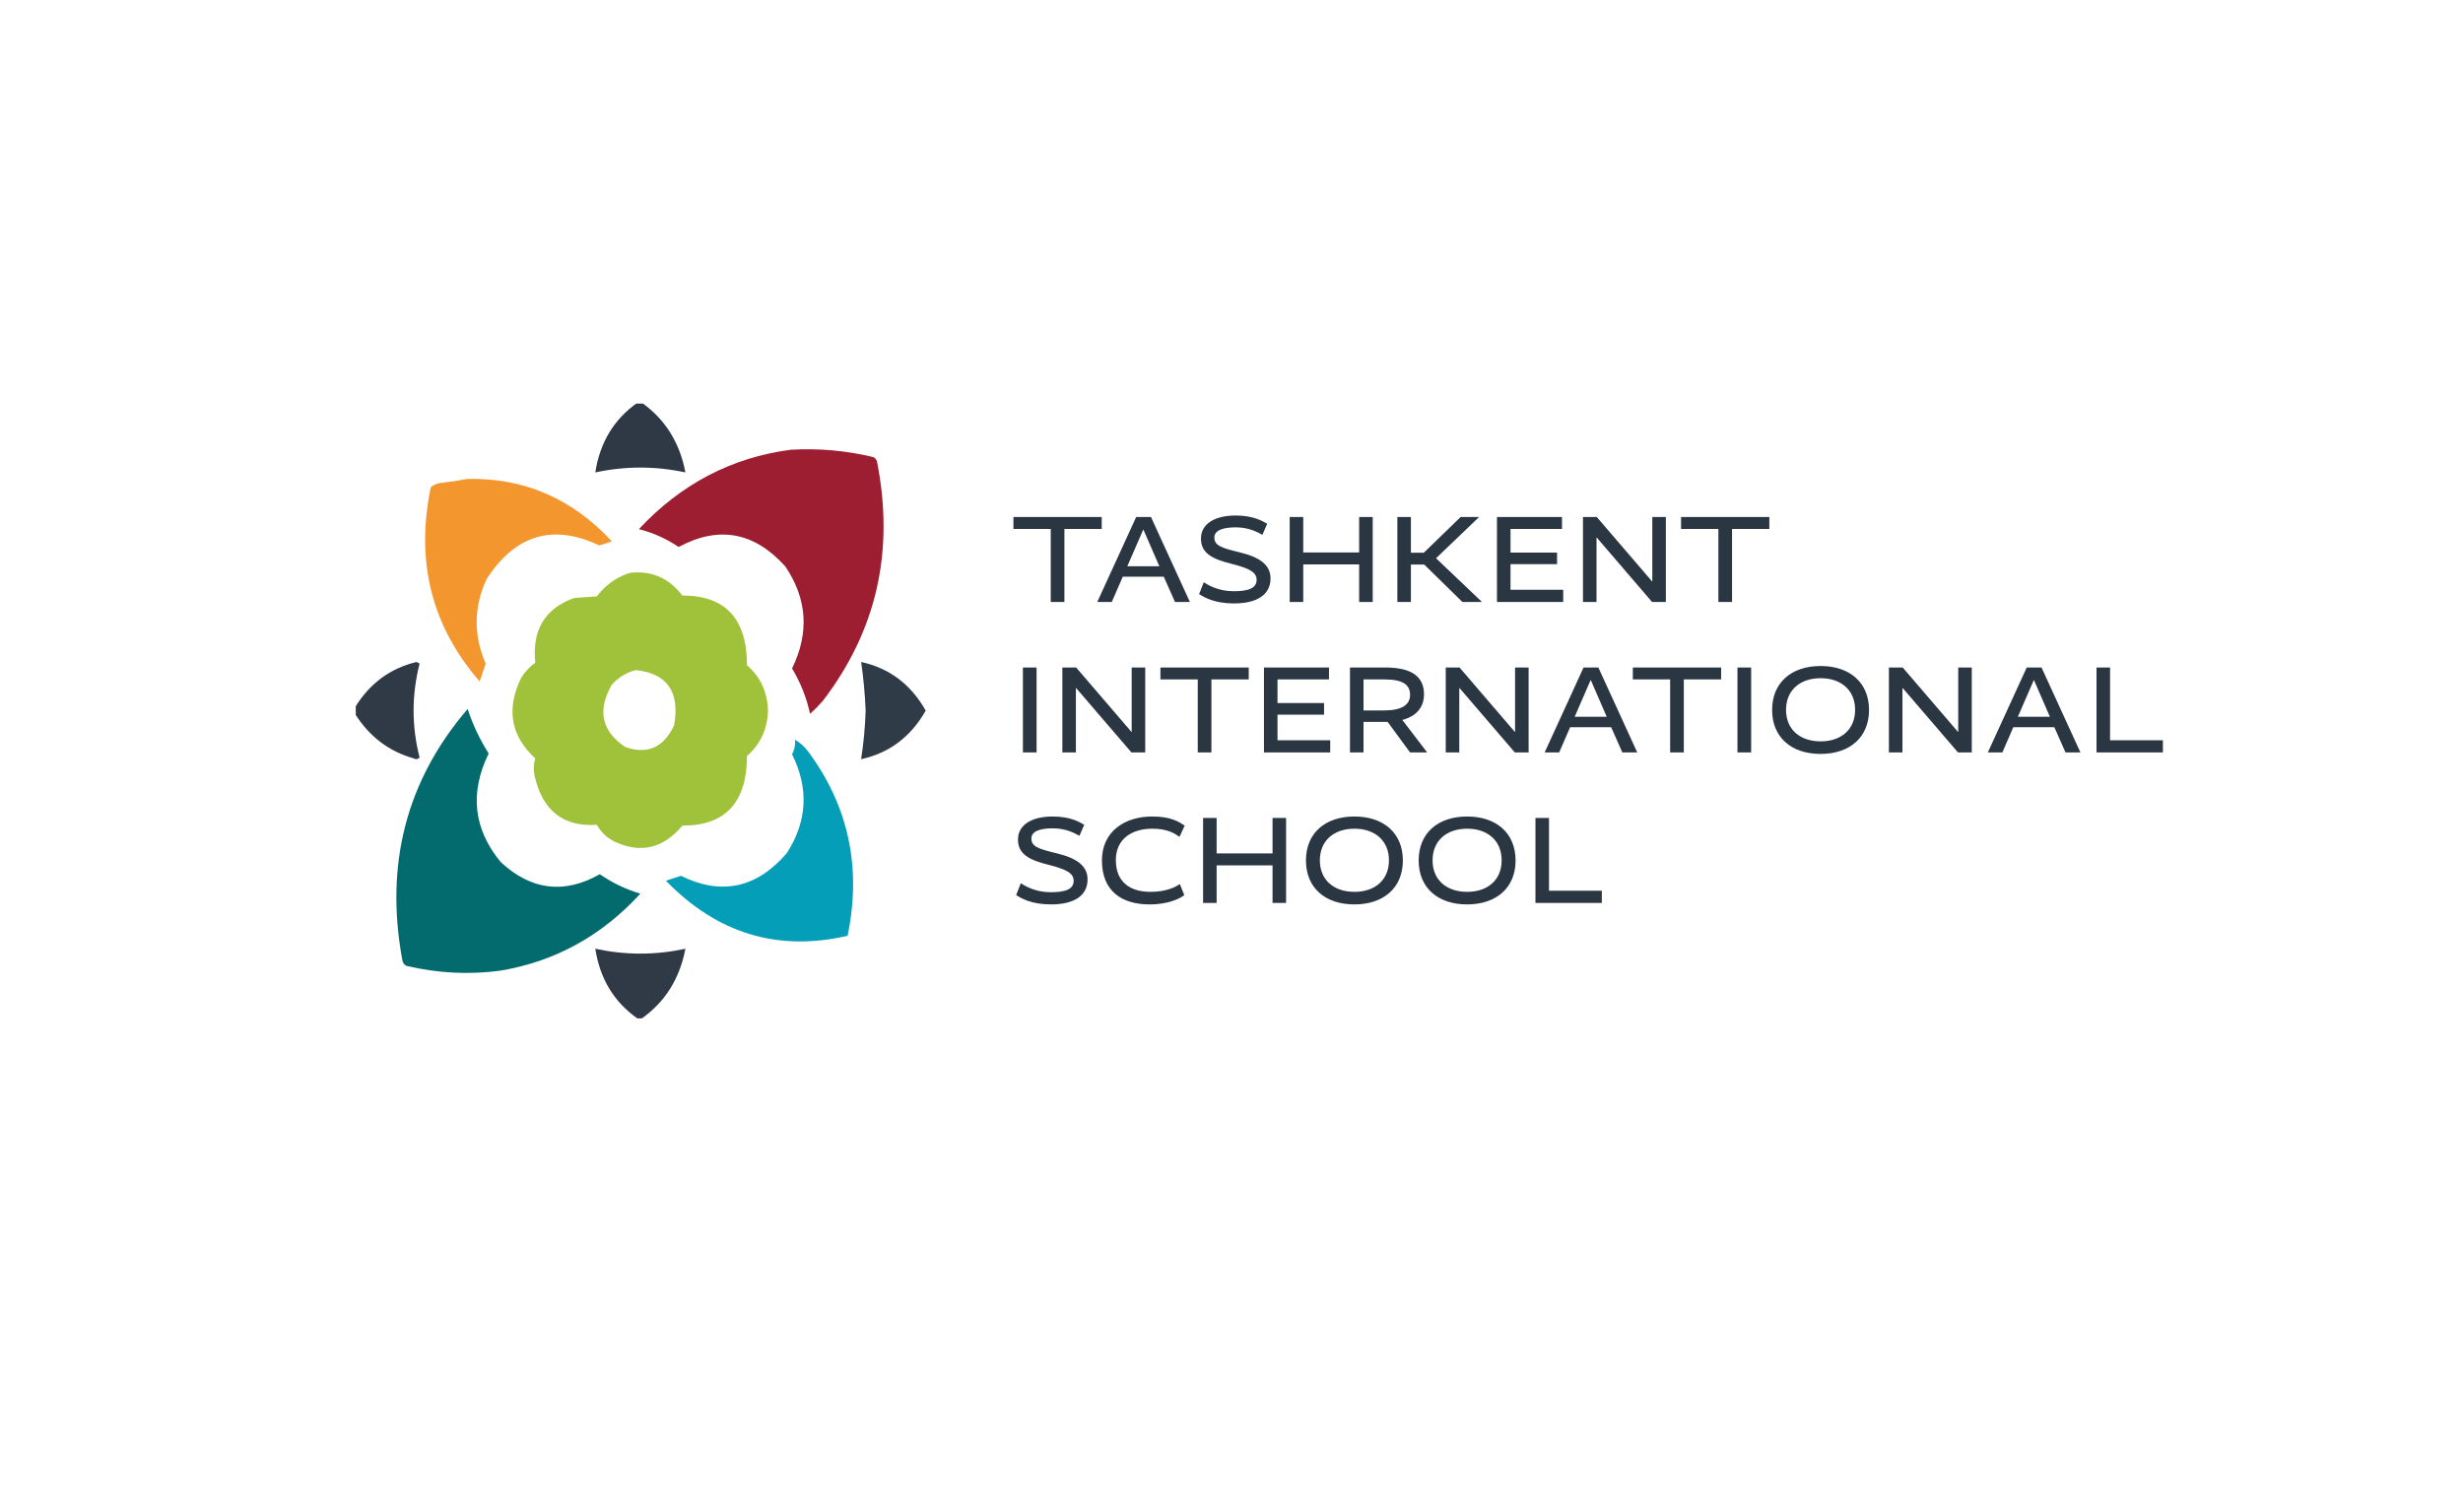 <svg width="360" height="221" viewBox="0 0 360 221" fill="none" xmlns="http://www.w3.org/2000/svg">
<rect width="360" height="221" fill="white"/>
<g clip-path="url(#clip0_779_31)">
<path opacity="0.977" fill-rule="evenodd" clip-rule="evenodd" d="M93.158 58.881C93.378 58.881 93.597 58.881 93.817 58.881C97.231 61.308 99.353 64.703 100.182 69.065C95.792 68.118 91.402 68.118 87.012 69.065C87.684 64.691 89.733 61.296 93.158 58.881Z" fill="#2B3643"/>
<path opacity="0.988" fill-rule="evenodd" clip-rule="evenodd" d="M115.549 65.751C119.622 65.51 123.647 65.865 127.622 66.816C127.878 66.935 128.061 67.132 128.171 67.408C130.779 80.5 128.145 92.184 120.268 102.461C119.679 103.136 119.057 103.767 118.402 104.356C117.877 101.962 116.999 99.752 115.768 97.724C118.316 92.514 117.987 87.54 114.78 82.803C110.245 77.764 105.05 76.816 99.195 79.961C97.392 78.746 95.453 77.878 93.378 77.356C99.522 70.765 106.912 66.897 115.549 65.751Z" fill="#9C1B2F"/>
<path opacity="0.992" fill-rule="evenodd" clip-rule="evenodd" d="M68.354 70.012C76.603 69.847 83.627 72.886 89.427 79.131C88.818 79.376 88.196 79.574 87.561 79.723C80.779 76.519 75.291 78.177 71.098 84.697C69.234 88.78 69.197 92.885 70.988 97.012C70.696 97.881 70.403 98.749 70.11 99.618C63.077 91.528 60.699 82.055 62.976 71.197C63.403 70.874 63.879 70.676 64.403 70.604C65.758 70.452 67.075 70.254 68.354 70.012Z" fill="#F3952C"/>
<path opacity="0.99" fill-rule="evenodd" clip-rule="evenodd" d="M92.061 83.749C95.192 83.374 97.753 84.479 99.744 87.065C106.03 87.058 109.176 90.453 109.183 97.249C111.137 98.94 112.161 101.15 112.256 103.881C112.16 106.615 111.135 108.825 109.183 110.512C109.168 117.318 106.022 120.713 99.744 120.696C96.903 124.096 93.537 124.846 89.646 122.946C88.633 122.406 87.828 121.616 87.231 120.578C82.306 120.904 79.269 118.496 78.122 113.354C77.949 112.504 77.985 111.675 78.231 110.867C74.657 107.589 73.962 103.681 76.146 99.144C76.695 98.236 77.39 97.486 78.231 96.894C77.754 92.085 79.657 88.927 83.939 87.42C85.036 87.341 86.134 87.262 87.231 87.183C88.525 85.5 90.135 84.355 92.061 83.749ZM92.939 97.96C97.519 98.448 99.385 101.132 98.536 106.012C97.011 109.276 94.633 110.342 91.402 109.21C87.929 106.889 87.27 103.85 89.427 100.091C90.421 99.003 91.592 98.292 92.939 97.96Z" fill="#9FC23A"/>
<path opacity="0.979" fill-rule="evenodd" clip-rule="evenodd" d="M51.891 104.354C51.891 104.039 51.891 103.723 51.891 103.407C54.048 99.899 57.048 97.689 60.891 96.775C61.037 96.854 61.183 96.933 61.33 97.012C60.159 101.591 60.159 106.17 61.33 110.749C61.061 111.013 60.769 111.052 60.452 110.867C56.833 109.841 53.979 107.67 51.891 104.354Z" fill="#2B3643"/>
<path opacity="0.97" fill-rule="evenodd" clip-rule="evenodd" d="M125.866 96.775C129.985 97.67 133.131 100.039 135.305 103.881C133.136 107.715 129.99 110.083 125.866 110.986C126.23 108.635 126.449 106.266 126.525 103.881C126.429 101.498 126.209 99.129 125.866 96.775Z" fill="#2B3643"/>
<path opacity="0.986" fill-rule="evenodd" clip-rule="evenodd" d="M68.353 103.645C69.097 105.92 70.121 108.091 71.427 110.158C68.617 115.899 69.202 121.188 73.183 126.026C77.634 130.155 82.463 130.747 87.671 127.802C89.512 129.072 91.488 130.02 93.597 130.645C87.97 136.793 81.165 140.543 73.183 141.895C68.534 142.519 63.924 142.282 59.353 141.184C59.057 141.001 58.874 140.725 58.805 140.355C56.219 126.324 59.402 114.087 68.353 103.645Z" fill="#006A6D"/>
<path opacity="0.984" fill-rule="evenodd" clip-rule="evenodd" d="M116.207 108.145C116.916 108.552 117.538 109.104 118.073 109.802C124.017 117.771 125.956 126.771 123.89 136.802C113.677 139.161 104.824 136.477 97.329 128.75C98.059 128.513 98.791 128.276 99.524 128.039C105.442 130.943 110.601 129.837 115 124.723C117.996 120.07 118.252 115.255 115.768 110.276C116.126 109.619 116.272 108.908 116.207 108.145Z" fill="#009CB8"/>
<path opacity="0.975" fill-rule="evenodd" clip-rule="evenodd" d="M93.817 148.881C93.597 148.881 93.378 148.881 93.158 148.881C89.733 146.466 87.684 143.072 87.012 138.697C91.402 139.645 95.792 139.645 100.182 138.697C99.349 143.063 97.227 146.458 93.817 148.881Z" fill="#2B3643"/>
</g>
<path d="M161.032 75.58V77.326H155.578V88H153.58V77.326H148.126V75.58H161.032ZM168.229 75.58L173.917 88H171.739L170.101 84.31H164.107L162.505 88H160.381L166.069 75.58H168.229ZM169.453 82.78L167.131 77.434H167.095L164.773 82.78H169.453ZM185.219 76.57L184.517 78.19C183.923 77.866 182.627 77.092 180.629 77.092C178.631 77.092 177.497 77.578 177.497 78.568C177.497 79.756 178.451 80.08 181.259 80.764C184.085 81.448 185.705 82.564 185.705 84.562C185.705 86.92 183.761 88.216 180.359 88.216C177.515 88.216 176.021 87.334 175.265 86.848L175.949 85.12C176.525 85.498 178.037 86.434 180.323 86.434C182.483 86.434 183.671 85.984 183.671 84.778C183.671 83.716 182.789 83.122 179.981 82.42C177.173 81.718 175.535 80.872 175.535 78.73C175.535 76.588 177.551 75.364 180.593 75.364C183.185 75.364 184.499 76.156 185.219 76.57ZM200.639 75.58V88H198.659V82.51H190.487V88H188.507V75.58H190.487V80.764H198.659V75.58H200.639ZM206.223 75.58V80.8H208.113L213.495 75.58H216.195L209.895 81.61L216.609 88H213.747L208.167 82.528H206.223V88H204.243V75.58H206.223ZM228.305 75.58V77.326H220.781V80.782H227.585V82.474H220.781V86.218H228.485V88H218.801V75.58H228.305ZM243.487 75.58V88H241.471L233.389 78.586H233.353V88H231.373V75.58H233.389L241.471 84.994H241.507V75.58H243.487ZM258.615 75.58V77.326H253.161V88H251.163V77.326H245.709V75.58H258.615ZM151.51 97.58V110H149.512V97.58H151.51ZM167.391 97.58V110H165.375L157.293 100.586H157.257V110H155.277V97.58H157.293L165.375 106.994H165.411V97.58H167.391ZM182.519 97.58V99.326H177.065V110H175.067V99.326H169.613V97.58H182.519ZM194.249 97.58V99.326H186.725V102.782H193.529V104.474H186.725V108.218H194.429V110H184.745V97.58H194.249ZM208.603 110H206.101L202.825 105.536C202.717 105.536 202.591 105.536 202.465 105.536H199.297V110H197.317V97.58H202.465C206.335 97.58 208.135 98.912 208.135 101.504C208.135 103.376 207.055 104.69 204.967 105.248L208.603 110ZM206.101 101.576C206.101 100.064 204.985 99.326 202.393 99.326H199.297V103.862H202.267C204.895 103.862 206.101 103.034 206.101 101.576ZM223.427 97.58V110H221.411L213.329 100.586H213.293V110H211.313V97.58H213.329L221.411 106.994H221.447V97.58H223.427ZM233.619 97.58L239.307 110H237.129L235.491 106.31H229.497L227.895 110H225.771L231.459 97.58H233.619ZM234.843 104.78L232.521 99.434H232.485L230.163 104.78H234.843ZM251.566 97.58V99.326H246.112V110H244.114V99.326H238.66V97.58H251.566ZM255.952 97.58V110H253.954V97.58H255.952ZM273.184 103.79C273.184 107.768 270.394 110.216 266.092 110.216C261.808 110.216 259.018 107.768 259.018 103.79C259.018 99.812 261.808 97.364 266.11 97.364C270.394 97.364 273.184 99.812 273.184 103.79ZM271.15 103.772C271.15 100.91 269.116 99.146 266.11 99.146C263.086 99.146 261.052 100.91 261.052 103.772C261.052 106.634 263.086 108.38 266.11 108.38C269.116 108.38 271.15 106.634 271.15 103.772ZM288.202 97.58V110H286.186L278.104 100.586H278.068V110H276.088V97.58H278.104L286.186 106.994H286.222V97.58H288.202ZM298.395 97.58L304.083 110H301.905L300.267 106.31H294.273L292.671 110H290.547L296.235 97.58H298.395ZM299.619 104.78L297.297 99.434H297.261L294.939 104.78H299.619ZM308.415 97.58V108.218H316.137V110H306.435V97.58H308.415ZM158.476 120.57L157.774 122.19C157.18 121.866 155.884 121.092 153.886 121.092C151.888 121.092 150.754 121.578 150.754 122.568C150.754 123.756 151.708 124.08 154.516 124.764C157.342 125.448 158.962 126.564 158.962 128.562C158.962 130.92 157.018 132.216 153.616 132.216C150.772 132.216 149.278 131.334 148.522 130.848L149.206 129.12C149.782 129.498 151.294 130.434 153.58 130.434C155.74 130.434 156.928 129.984 156.928 128.778C156.928 127.716 156.046 127.122 153.238 126.42C150.43 125.718 148.792 124.872 148.792 122.73C148.792 120.588 150.808 119.364 153.85 119.364C156.442 119.364 157.756 120.156 158.476 120.57ZM161.062 125.79C161.062 121.47 164.5 119.364 168.388 119.364C171.232 119.364 172.348 120.174 173.158 120.696L172.402 122.334C171.736 121.884 170.71 121.146 168.424 121.146C165.436 121.146 163.096 122.64 163.096 125.736C163.096 128.94 165.166 130.38 168.172 130.38C170.62 130.38 171.97 129.57 172.456 129.246L173.104 130.866C172.546 131.28 170.926 132.216 168.028 132.216C163.996 132.216 161.062 130.308 161.062 125.79ZM187.979 119.58V132H185.999V126.51H177.827V132H175.847V119.58H177.827V124.764H185.999V119.58H187.979ZM205.047 125.79C205.047 129.768 202.257 132.216 197.955 132.216C193.671 132.216 190.881 129.768 190.881 125.79C190.881 121.812 193.671 119.364 197.973 119.364C202.257 119.364 205.047 121.812 205.047 125.79ZM203.013 125.772C203.013 122.91 200.979 121.146 197.973 121.146C194.949 121.146 192.915 122.91 192.915 125.772C192.915 128.634 194.949 130.38 197.973 130.38C200.979 130.38 203.013 128.634 203.013 125.772ZM221.521 125.79C221.521 129.768 218.731 132.216 214.429 132.216C210.145 132.216 207.355 129.768 207.355 125.79C207.355 121.812 210.145 119.364 214.447 119.364C218.731 119.364 221.521 121.812 221.521 125.79ZM219.487 125.772C219.487 122.91 217.453 121.146 214.447 121.146C211.423 121.146 209.389 122.91 209.389 125.772C209.389 128.634 211.423 130.38 214.447 130.38C217.453 130.38 219.487 128.634 219.487 125.772ZM226.406 119.58V130.218H234.128V132H224.426V119.58H226.406Z" fill="#2B3643"/>
<defs>
<clipPath id="clip0_779_31">
<rect width="90" height="90" fill="white" transform="translate(52 59)"/>
</clipPath>
</defs>
</svg>
